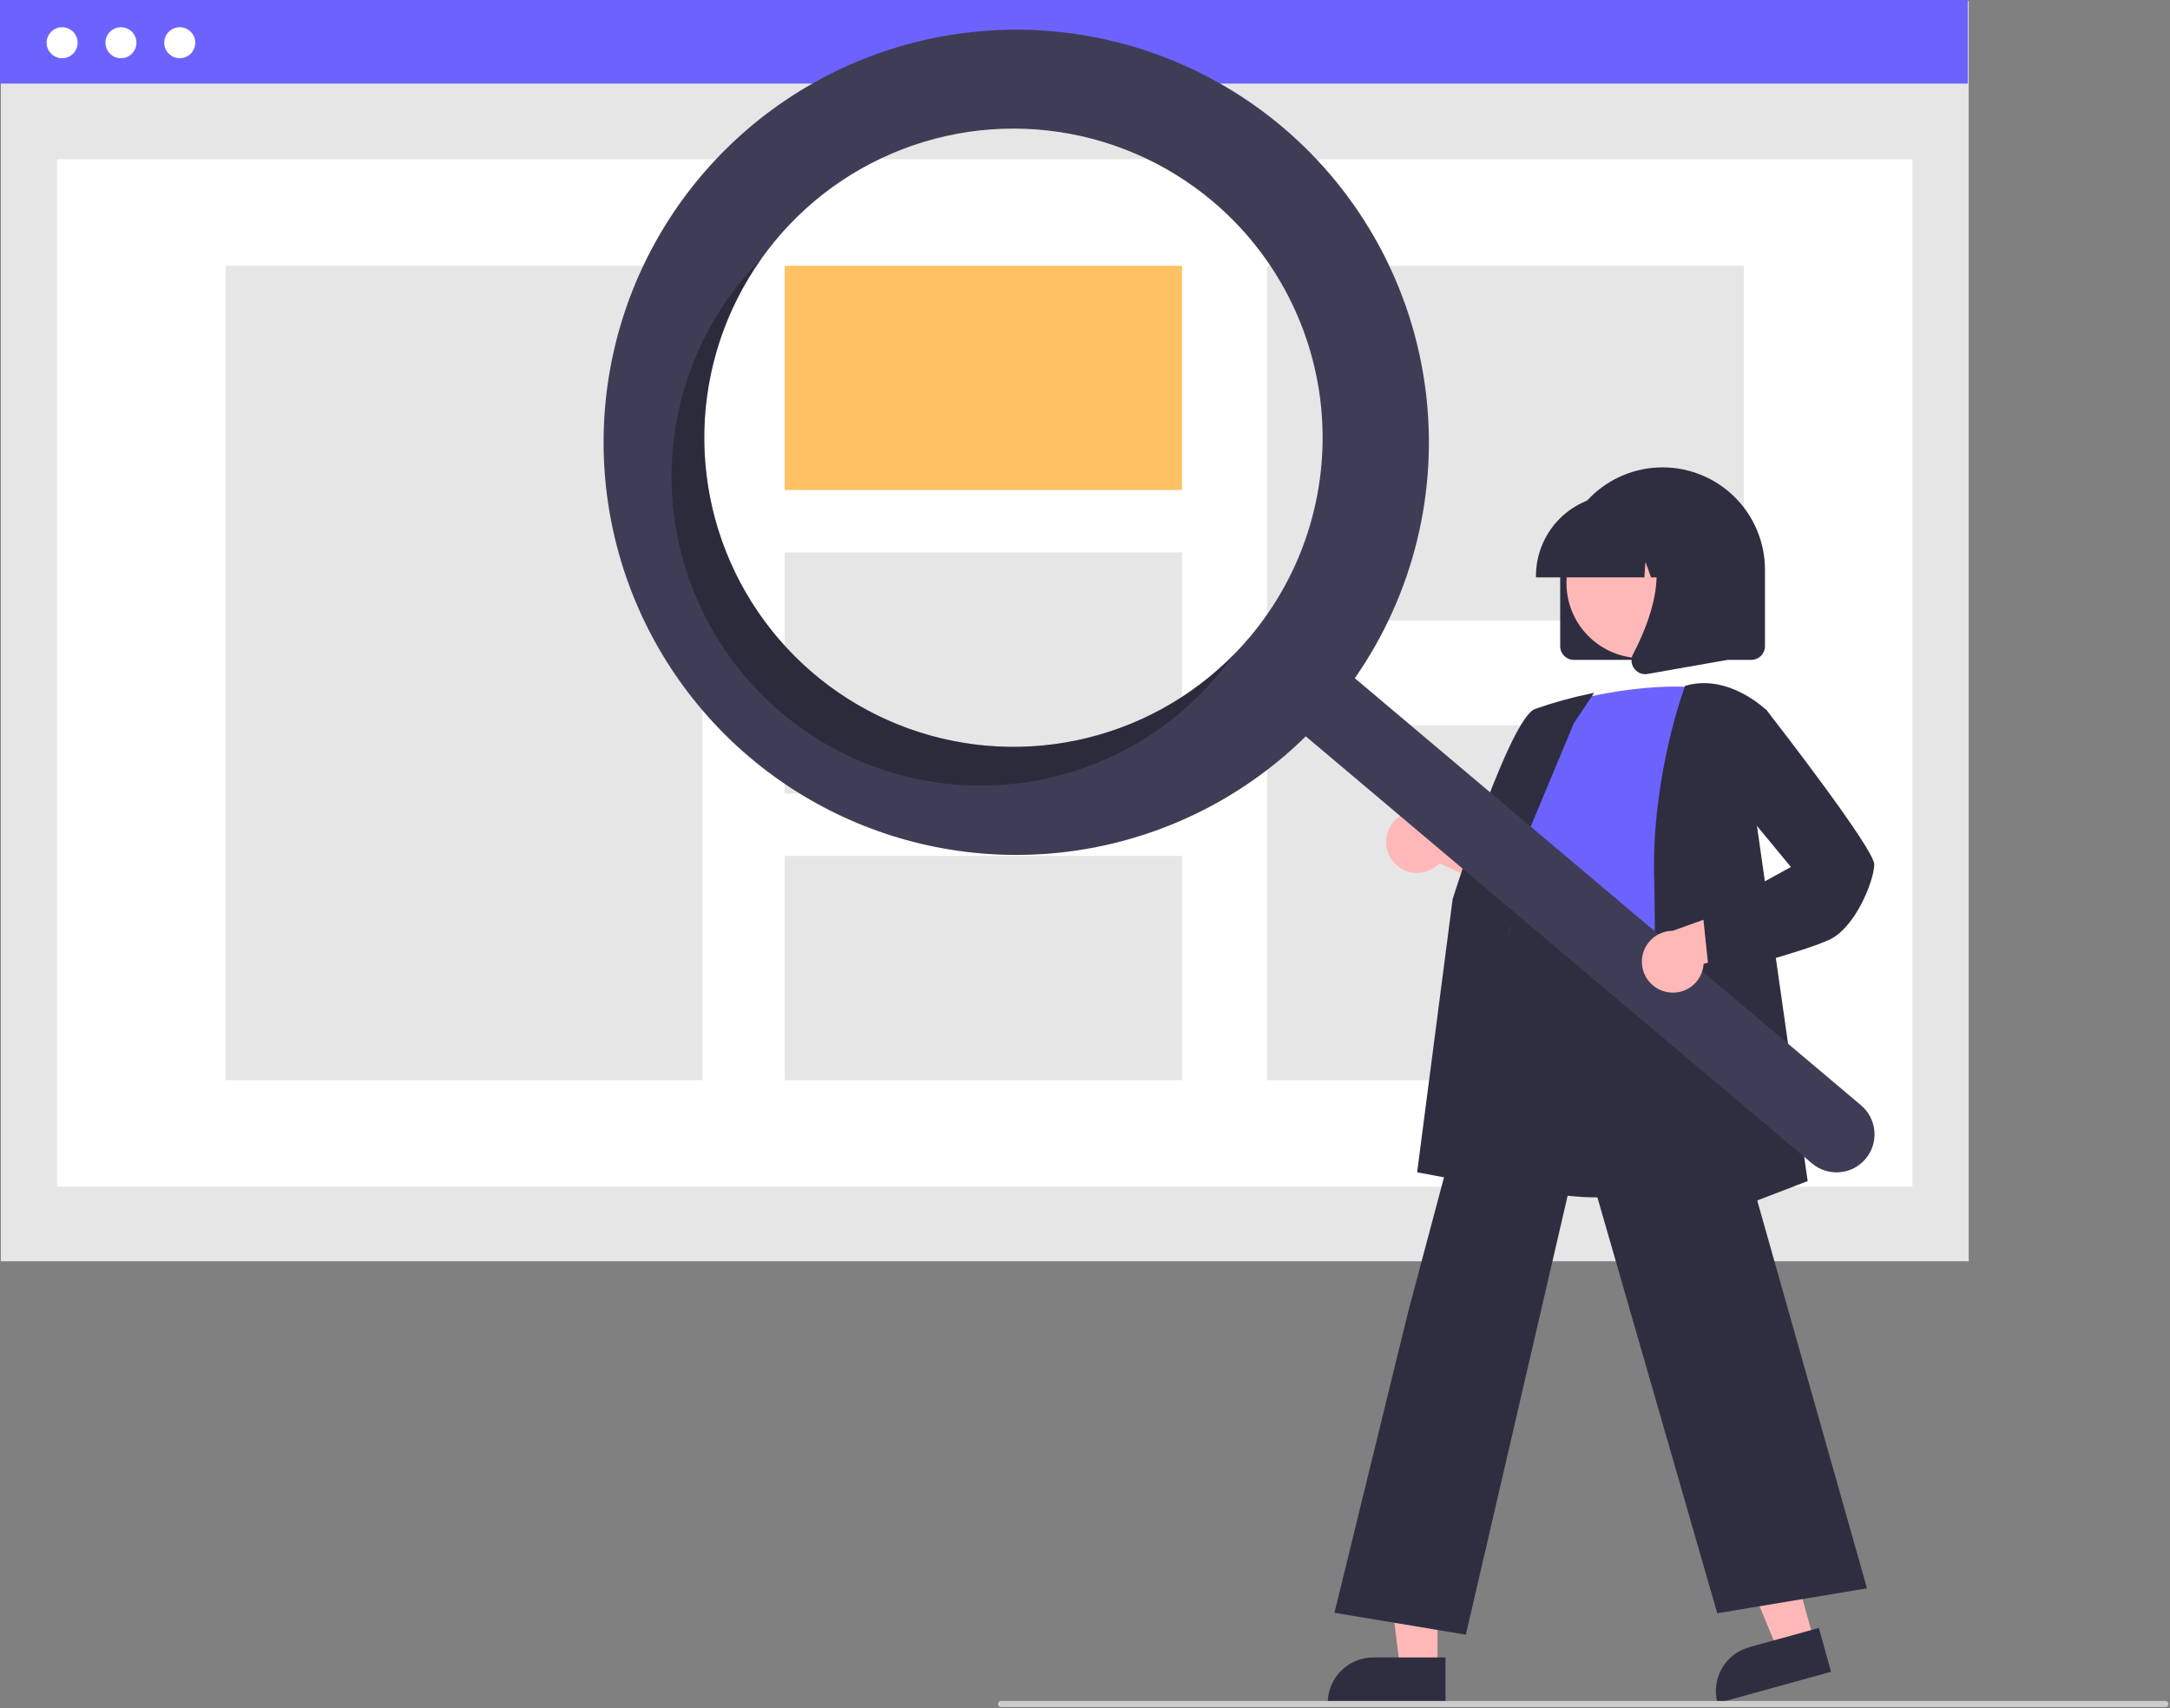 <svg width="710" height="559" viewBox="0 0 710 559" fill="none" xmlns="http://www.w3.org/2000/svg">
<rect x="0" y="0" width="710" height="559" fill="#808080" stroke="none"/>
<g clip-path="url(#clip0_591_149)">
<path d="M644.137 0.365H0.275V412.723H644.137V0.365Z" fill="#E6E6E6"/>
<path d="M625.725 52.085H18.686V388.328H625.725V52.085Z" fill="white"/>
<path d="M643.862 0H0V27.354H643.862V0Z" fill="#6C63FF"/>
<path d="M20.328 19.055C23.128 19.055 25.397 16.785 25.397 13.985C25.397 11.185 23.128 8.915 20.328 8.915C17.528 8.915 15.258 11.185 15.258 13.985C15.258 16.785 17.528 19.055 20.328 19.055Z" fill="white"/>
<path d="M39.57 19.055C42.37 19.055 44.64 16.785 44.64 13.985C44.64 11.185 42.37 8.915 39.57 8.915C36.77 8.915 34.5 11.185 34.5 13.985C34.5 16.785 36.77 19.055 39.57 19.055Z" fill="white"/>
<path d="M58.814 19.055C61.614 19.055 63.884 16.785 63.884 13.985C63.884 11.185 61.614 8.915 58.814 8.915C56.014 8.915 53.744 11.185 53.744 13.985C53.744 16.785 56.014 19.055 58.814 19.055Z" fill="white"/>
<path d="M229.824 86.973H73.844V353.439H229.824V86.973Z" fill="#E6E6E6"/>
<path d="M386.734 86.973H256.75V160.321H386.734V86.973Z" fill="#FFC163"/>
<path d="M386.734 180.747H256.75V259.666H386.734V180.747Z" fill="#E6E6E6"/>
<path d="M386.734 280.092H256.75V353.44H386.734V280.092Z" fill="#E6E6E6"/>
<path d="M570.568 86.973H414.588V203.097H570.568V86.973Z" fill="#E6E6E6"/>
<path d="M570.568 237.315H414.588V353.44H570.568V237.315Z" fill="#E6E6E6"/>
<path d="M510.479 211.44V186.44C510.479 177.555 514.008 169.034 520.29 162.752C526.573 156.469 535.094 152.94 543.979 152.94C552.863 152.94 561.384 156.469 567.667 162.752C573.949 169.034 577.479 177.555 577.479 186.44V211.44C577.477 212.633 577.003 213.777 576.159 214.62C575.315 215.464 574.172 215.939 572.979 215.94H514.979C513.785 215.939 512.642 215.464 511.798 214.62C510.954 213.777 510.48 212.633 510.479 211.44Z" fill="#2F2E41"/>
<path d="M593.515 536.786L581.699 540.056L563.463 496.038L580.902 491.212L593.515 536.786Z" fill="#FFB8B8"/>
<path d="M572.324 539.016L595.111 532.71L599.082 547.057L561.947 557.334C561.426 555.45 561.281 553.482 561.52 551.542C561.759 549.601 562.378 547.727 563.342 546.026C564.305 544.325 565.595 542.831 567.136 541.628C568.677 540.425 570.44 539.538 572.324 539.016Z" fill="#2F2E41"/>
<path d="M470.327 545.875H458.067L452.234 498.587H470.329L470.327 545.875Z" fill="#FFB8B8"/>
<path d="M449.311 542.372H472.955V557.258H434.424C434.424 555.304 434.809 553.368 435.557 551.562C436.305 549.755 437.402 548.114 438.784 546.732C440.166 545.349 441.808 544.253 443.614 543.505C445.42 542.757 447.356 542.372 449.311 542.372Z" fill="#2F2E41"/>
<path d="M455.545 281.598C456.42 282.779 457.543 283.754 458.836 284.454C460.129 285.154 461.559 285.563 463.027 285.65C464.494 285.738 465.963 285.502 467.33 284.961C468.696 284.419 469.928 283.584 470.937 282.515L503.527 297.173L500.563 278.842L470.069 267.733C468.161 266.156 465.741 265.335 463.267 265.423C460.794 265.512 458.439 266.505 456.649 268.214C454.858 269.923 453.757 272.23 453.554 274.696C453.35 277.163 454.059 279.619 455.545 281.598Z" fill="#FFB8B8"/>
<path d="M523.258 391.836C513.019 391.836 502.419 390.311 493.509 385.775C488.779 383.414 484.588 380.103 481.197 376.048C477.805 371.993 475.287 367.282 473.8 362.209C469.158 347.51 475.011 333.069 480.672 319.104C484.179 310.45 487.492 302.277 488.352 294.22L488.652 291.36C489.991 278.512 491.147 267.417 497.549 263.255C500.868 261.098 505.329 260.975 511.19 262.878L566.235 280.759L564.211 385.25L563.876 385.361C563.588 385.458 544.184 391.836 523.258 391.836Z" fill="#2F2E41"/>
<path d="M510.229 230.348C510.229 230.348 537.229 222.348 558.229 225.348C558.229 225.348 546.229 291.348 550.229 313.348C554.229 335.348 480.729 321.848 495.729 300.848L500.729 275.848C500.729 275.848 490.729 265.848 499.729 253.848L510.229 230.348Z" fill="#6C63FF"/>
<path d="M496.948 389.855L463.672 383.616L475.29 294.209C476.071 291.713 494.068 235.066 502.241 232.001C508.176 229.911 514.245 228.225 520.407 226.954L521.591 226.717L514.919 236.726L488.354 300.38L496.948 389.855Z" fill="#2F2E41"/>
<path d="M479.61 534.918L436.615 527.753L460.743 429.229L496.647 294.492L497.001 296.884C497.029 297.062 500.383 314.664 550.152 306.854L550.589 306.786L550.71 307.212L610.862 519.75L561.872 527.914L517.189 372.848L479.61 534.918Z" fill="#2F2E41"/>
<path d="M539.201 406.587L539.228 405.83C539.258 404.99 542.216 321.458 541.228 287.863C540.237 254.154 551.15 224.962 551.26 224.671L551.349 224.437L551.59 224.367C565.71 220.334 577.959 232.373 578.081 232.495L578.253 232.667L574.232 265.843L591.448 386.484L539.201 406.587Z" fill="#2F2E41"/>
<path d="M537.094 215.358C550.659 215.358 561.655 204.362 561.655 190.797C561.655 177.232 550.659 166.236 537.094 166.236C523.53 166.236 512.533 177.232 512.533 190.797C512.533 204.362 523.53 215.358 537.094 215.358Z" fill="#FFB8B8"/>
<path d="M502.553 188.44C502.561 181.414 505.355 174.678 510.323 169.71C515.291 164.742 522.027 161.948 529.053 161.94H534.053C541.079 161.948 547.815 164.742 552.782 169.71C557.75 174.678 560.545 181.414 560.553 188.44V188.94H549.986L546.382 178.848L545.661 188.94H540.2L538.382 183.848L538.018 188.94H502.553V188.44Z" fill="#2F2E41"/>
<path d="M534.678 218.751C534.182 218.08 533.885 217.281 533.823 216.449C533.761 215.616 533.935 214.783 534.325 214.044C539.624 203.966 547.043 185.344 537.195 173.86L536.488 173.035H565.075V215.955L539.106 220.537C538.843 220.583 538.576 220.607 538.309 220.607C537.6 220.607 536.901 220.439 536.27 220.116C535.639 219.794 535.093 219.326 534.678 218.751Z" fill="#2F2E41"/>
<path d="M419.58 41.547C399.576 24.667 375.097 13.965 349.122 10.744C323.147 7.523 296.796 11.921 273.275 23.404C249.754 34.886 230.077 52.957 216.639 75.418C203.201 97.879 196.582 123.762 197.586 149.917C198.59 176.072 207.174 201.371 222.295 222.736C237.415 244.101 258.419 260.61 282.751 270.256C307.083 279.901 333.694 282.266 359.346 277.063C384.998 271.86 408.584 259.313 427.235 240.949L592.853 380.697C595.373 382.827 598.636 383.87 601.925 383.594C605.213 383.319 608.257 381.748 610.388 379.229C612.518 376.709 613.56 373.446 613.285 370.157C613.01 366.869 611.439 363.825 608.919 361.694L608.901 361.679L443.283 221.931C462.523 194.318 470.757 160.515 466.372 127.147C461.988 93.779 445.3 63.252 419.58 41.547ZM408.903 208.474C396.001 223.765 378.854 234.887 359.631 240.432C340.408 245.978 319.972 245.699 300.908 239.63C281.843 233.562 265.006 221.976 252.526 206.338C240.046 190.701 232.484 171.714 230.795 151.778C229.106 131.842 233.366 111.853 243.038 94.339C252.709 76.825 267.357 62.572 285.129 53.383C302.9 44.193 322.998 40.48 342.88 42.713C362.762 44.946 381.536 53.024 396.827 65.926C406.98 74.493 415.346 84.976 421.447 96.776C427.549 108.576 431.266 121.462 432.388 134.699C433.509 147.936 432.013 161.264 427.983 173.922C423.954 186.581 417.47 198.321 408.903 208.474Z" fill="#3F3D56"/>
<path opacity="0.3" d="M266.355 220.551C246.949 204.174 234.411 181.099 231.231 155.906C228.051 130.714 234.461 105.246 249.189 84.561C247.255 86.509 245.385 88.549 243.58 90.681C235.013 100.834 228.53 112.575 224.5 125.233C220.471 137.892 218.974 151.22 220.095 164.457C221.217 177.693 224.934 190.58 231.036 202.38C237.138 214.18 245.504 224.662 255.656 233.229C265.809 241.796 277.55 248.279 290.208 252.309C302.867 256.338 316.195 257.835 329.431 256.714C342.668 255.592 355.555 251.875 367.355 245.773C379.155 239.672 389.637 231.306 398.204 221.153C400.006 219.018 401.702 216.832 403.293 214.594C385.381 232.592 361.355 243.195 335.987 244.299C310.618 245.402 285.762 236.925 266.355 220.551Z" fill="black"/>
<path d="M544.98 324.536C546.408 324.885 547.895 324.917 549.337 324.629C550.778 324.341 552.139 323.741 553.324 322.87C554.508 322 555.488 320.88 556.193 319.59C556.897 318.3 557.311 316.871 557.404 315.404L591.837 305.846L577.84 293.643L547.288 304.589C544.813 304.597 542.426 305.512 540.581 307.161C538.735 308.81 537.558 311.079 537.274 313.538C536.99 315.996 537.617 318.474 539.037 320.501C540.457 322.528 542.572 323.964 544.98 324.536Z" fill="#FFB8B8"/>
<path d="M559.293 319.477L557.197 299.571L585.96 283.702L567.207 261.001L570.267 235.502L577.887 232.236L578.124 232.541C581.717 237.161 613.229 277.822 613.229 282.848C613.229 288.011 607.201 303.171 598.953 307.295C590.997 311.273 561.122 319.005 559.854 319.332L559.293 319.477Z" fill="#2F2E41"/>
<path d="M708.533 558.594H327.533C327.268 558.594 327.014 558.488 326.826 558.301C326.639 558.113 326.533 557.859 326.533 557.594C326.533 557.329 326.639 557.074 326.826 556.887C327.014 556.699 327.268 556.594 327.533 556.594H708.533C708.798 556.594 709.053 556.699 709.24 556.887C709.428 557.074 709.533 557.329 709.533 557.594C709.533 557.859 709.428 558.113 709.24 558.301C709.053 558.488 708.798 558.594 708.533 558.594Z" fill="#CCCCCC"/>
</g>
<defs>
<clipPath id="clip0_591_149">
<rect width="709.533" height="558.594" fill="white"/>
</clipPath>
</defs>
</svg>
